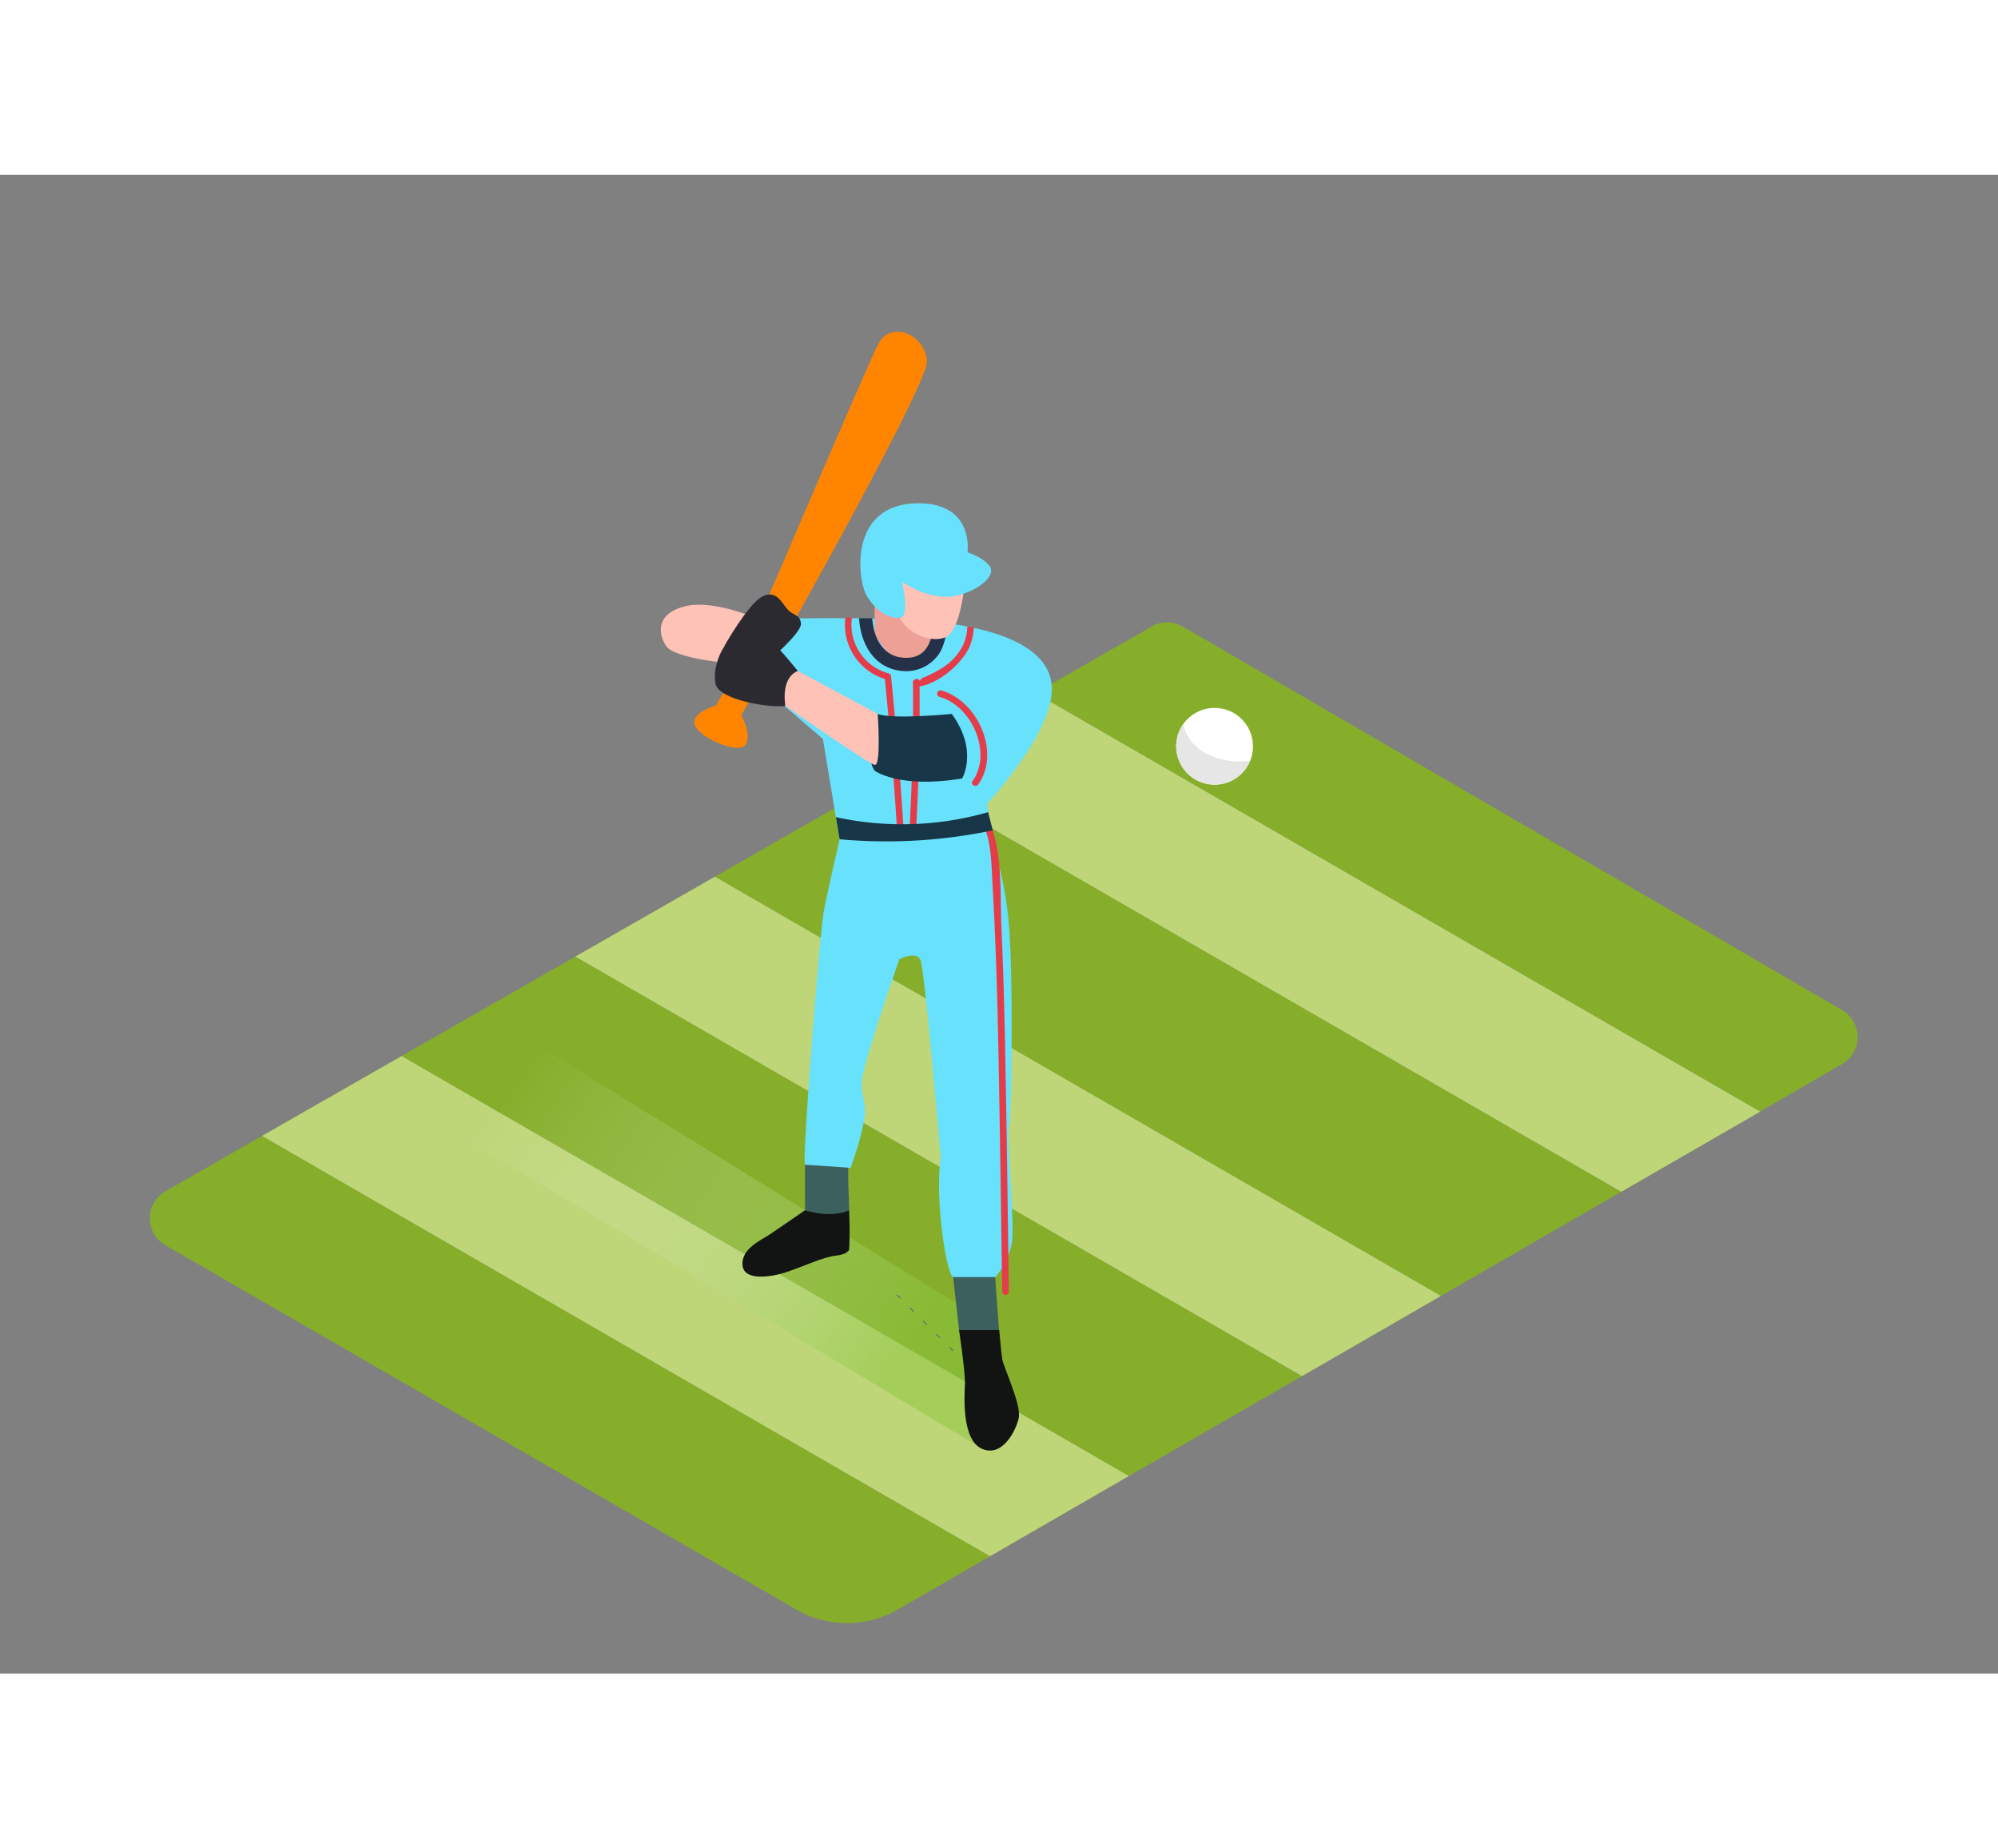 <svg xmlns="http://www.w3.org/2000/svg" xmlns:xlink="http://www.w3.org/1999/xlink" viewBox="0 0 400 300" class="styles_logo__3Jd-a" width="200" height="185"><rect x="0" y="0" width="400" height="300" fill="#808080" stroke="none"/><defs><linearGradient id="linear-gradient__DOek9cpy" x1="101.96" y1="182.24" x2="180.6" y2="236.23" gradientUnits="userSpaceOnUse"><stop offset="0" stop-color="#fff" stop-opacity="0"/><stop offset="0.99" stop-color="#8cc63f"/></linearGradient></defs><title>191-200</title><g style="isolation: isolate;"><g id="Layer_2__DOek9cpy" data-name="Layer 2"><polygon points="143.12 140.49 288.47 224.41 324.58 203.56 179.37 119.74 143.12 140.49" fill="#86ae2a"/><polygon points="80.4 176.39 226 260.46 260.67 240.46 115.19 156.48 80.4 176.39" fill="#86ae2a"/><path d="M33.13,203.45a6.24,6.24,0,0,0,0,10.83l126.25,72.89a20.38,20.38,0,0,0,20.38,0l18.46-10.65L52.46,192.38Z" fill="#86ae2a"/><path d="M368.79,178a6.24,6.24,0,0,0,0-10.8l-132-76.78a6.24,6.24,0,0,0-6.24,0l-23.25,13.31,145.08,83.76Z" fill="#86ae2a"/><polygon points="207.31 103.75 179.37 119.74 324.58 203.56 352.39 187.52 207.31 103.75" fill="#86ae2a"/><polygon points="207.31 103.75 179.37 119.74 324.58 203.56 352.39 187.52 207.31 103.75" fill="#e5f2af" opacity="0.59"/><polygon points="115.19 156.48 260.67 240.46 288.47 224.41 143.12 140.49 115.19 156.48" fill="#86ae2a"/><polygon points="115.19 156.48 260.67 240.46 288.47 224.41 143.12 140.49 115.19 156.48" fill="#e5f2af" opacity="0.59"/><polygon points="52.46 192.38 198.2 276.51 226 260.46 80.4 176.39 52.46 192.38" fill="#86ae2a"/><polygon points="52.46 192.38 198.2 276.51 226 260.46 80.4 176.39 52.46 192.38" fill="#e5f2af" opacity="0.59"/><path d="M96.59,167.4c-7.11,5.15-14.47,9.92-22,14.43L196.64,255l3.45-23.78Z" opacity="0.52" fill="url(#linear-gradient__DOek9cpy)" style="mix-blend-mode: multiply;"/><path d="M137.2,89.29s34.56-1.24,48.36,0,25.49,5.19,25,14.21-12.93,22.37-12.93,22.37l.72,7.2s2.72,6.27,3.64,17.14.51,38.3,0,40.41,1.24,19.64.56,23.35a16,16,0,0,1-3.24,6.67s-7.14.62-8.5,0-3.71-15.82-2.47-23.85c0,0-3.21-37.81-4.08-39.66s-4.2-.12-4.2-.12-7.54,21.38-7.54,24.71.62,2.72.62,5.93-2.84,11.12-2.84,11.12-8.53.62-9.14-.62,3-46.58,3.71-50.41,3.21-14.7,3.21-14.7l-3.34-20.14" fill="#68e1fd"/><path d="M145,97.63s-10.08-.89-11.68-3.36-2-6.46,3.83-7.91S152,89,152,89Z" fill="#ffc2b6"/><path d="M148.17,97.67l-4.81,8.53s-5.47,1.53-4.15,4.15,8.75,5.68,10.06,3.72-.87-5.9-.87-5.9,37.39-65.59,37.17-70.84-7.22-8.53-9.84-3.28S148.17,97.67,148.17,97.67Z" fill="#ff8500"/><path d="M145,94.34s4.72-8.37,7.55-9.89,3.9,1.17,5.11,2.52,2.55,1,2.69,2.87-6.85,7.79-6.85,7.79Z" fill="#2b2a30"/><path d="M175.11,83.31v8.56s2.67,5.76,7,5.76,7.31-7.79,7.31-7.79" fill="#eda096"/><path d="M186.94,87.83c0,4.22-.7,8.92-5.63,8.85-4.51-.06-6.44-4-6.69-7.94-.88,0-1.75,0-2.63,0,.28,5,2.9,10,8.56,10.57A8,8,0,0,0,187.91,96c1.51-2.23,1.75-5.3,1.68-8.2Q188.26,87.81,186.94,87.83Z" fill="#253149"/><path d="M178.39,100.44a.64.64,0,0,0,0-.08.6.6,0,0,0-.46-.56,10.09,10.09,0,0,1-7.37-11.18h-1.3a11.35,11.35,0,0,0,7.89,12.3q1.49,14.83,2.41,29.7c.05.84,1.37.85,1.32,0Q179.91,115.51,178.39,100.44Z" fill="#e53c49"/><path d="M193.66,90.42a9.91,9.91,0,0,1-.72,3.44,11.31,11.31,0,0,1-4.26,4.81,21.4,21.4,0,0,1-2,1.13q-.75.39-1.53.73a1.5,1.5,0,0,0-1,.76.68.68,0,0,0-.92-.33l-.15.07a.66.66,0,0,0-.3.72s0,0,0,.06q.14,14.41-.68,28.8c0,.85,1.27.84,1.32,0q.8-14.1.68-28.22c3.86-.59,8.49-4.53,10-7.93a11,11,0,0,0,.84-3.87A10.34,10.34,0,0,0,193.66,90.42Z" fill="#e53c49"/><path d="M201.22,174.49c-.16-8-.38-16-.74-24-.31-6.91.34-15.14-2.64-21.55-.36-.77-1.49-.1-1.14.66,1.8,3.88,1.78,8.26,2,12.45q.34,5.84.57,11.68c.31,7.79.5,15.59.65,23.39.29,15.47.49,31,.73,46.43a.66.66,0,0,0,1.32,0C201.75,207.18,201.55,190.84,201.22,174.49Z" fill="#e53c49"/><path d="M188.41,103.21a.66.66,0,0,0-.35,1.27c6.55,1.81,10.66,11.26,6.64,16.88-.49.69.65,1.35,1.14.66C200.39,115.65,195.74,105.24,188.41,103.21Z" fill="#e53c49"/><path d="M190.55,107.91s-11.95,1.16-14.84,0c0,0-2.94,8.09-.6,11.37,0,0,4.94,3.66,17.51,1.54C192.62,120.82,195.91,115.27,190.55,107.91Z" fill="#173648"/><path d="M170,215.18c.15-2.62.09-5.26,0-7.91h-8.86s-5.35,3.71-7.07,4.85-5.7,2.85-5.42,6.13,5.85,2.42,9.13,1.28,7-2.85,9.27-3.14C169,216.15,169.55,215.8,170,215.18Z" fill="#121413"/><path d="M169.81,198.73l-8.64-.58v9.12s5,1.7,8.86,0C169.92,204.43,169.77,201.57,169.81,198.73Z" fill="#3c605e"/><path d="M190.82,220.64,192,231.23s5.92,1.06,8,0l-.77-10.59" fill="#3c605e"/><path d="M192,231.23s1.3,8.64,1.18,11-.64,11,3.41,12.78,6.77-3.55,7.36-6.15-3.08-10.29-3.31-11.83-.59-5.8-.59-5.8Z" fill="#121413"/><line x1="190.35" y1="235.09" x2="190.47" y2="234.97" fill="none" stroke="#61587d"/><line x1="187.73" y1="232.47" x2="187.85" y2="232.35" fill="none" stroke="#61587d"/><line x1="182.61" y1="227.11" x2="182.49" y2="227.23" fill="none" stroke="#61587d"/><line x1="185.11" y1="229.85" x2="185.23" y2="229.73" fill="none" stroke="#61587d"/><line x1="179.99" y1="224.49" x2="179.87" y2="224.61" fill="none" stroke="#61587d"/><path d="M159.72,99.31s-5-6.29-6.48-6.83S151,93.77,151,93.77s-2.26-1.58-4.31-.84-4.09,5.58-3.45,8.92,11.2,4.92,14,4.45C157.22,106.3,157.8,101,159.72,99.31Z" fill="#2b2a30"/><path d="M159.72,99.31l16,8.6s.73,10.44-.6,10.2-17.89-11.82-17.89-11.82S156.17,100.76,159.72,99.31Z" fill="#ffc2b6"/><path d="M193.23,80.87s-.75,10.55-4.07,11.75-7.88-1.3-9-4-3.37-9.14-1.86-10.35" fill="#ffc2b6"/><path d="M180.59,81.49s5.32,3.68,10.23,2.86,8.59-4.09,7.37-5.93-4.5-2.86-4.5-2.86,1.46-9.8-9.82-9.82c-14.13,0-12.28,15.59-10.23,18.74s4.5,4.38,6.55,4.18S180.59,81.49,180.59,81.49Z" fill="#68e1fd"/><path d="M167.35,128.57a62.28,62.28,0,0,0,30.47-1l.93,3.65A104.34,104.34,0,0,1,168.09,133Z" fill="#173648"/><circle cx="243.16" cy="114.39" r="7.69" fill="#fff"/><path d="M236.83,110a7.69,7.69,0,1,0,13.45,7.28C244.49,118.07,238.28,115.62,236.83,110Z" fill="#e6e6e6"/></g></g></svg>